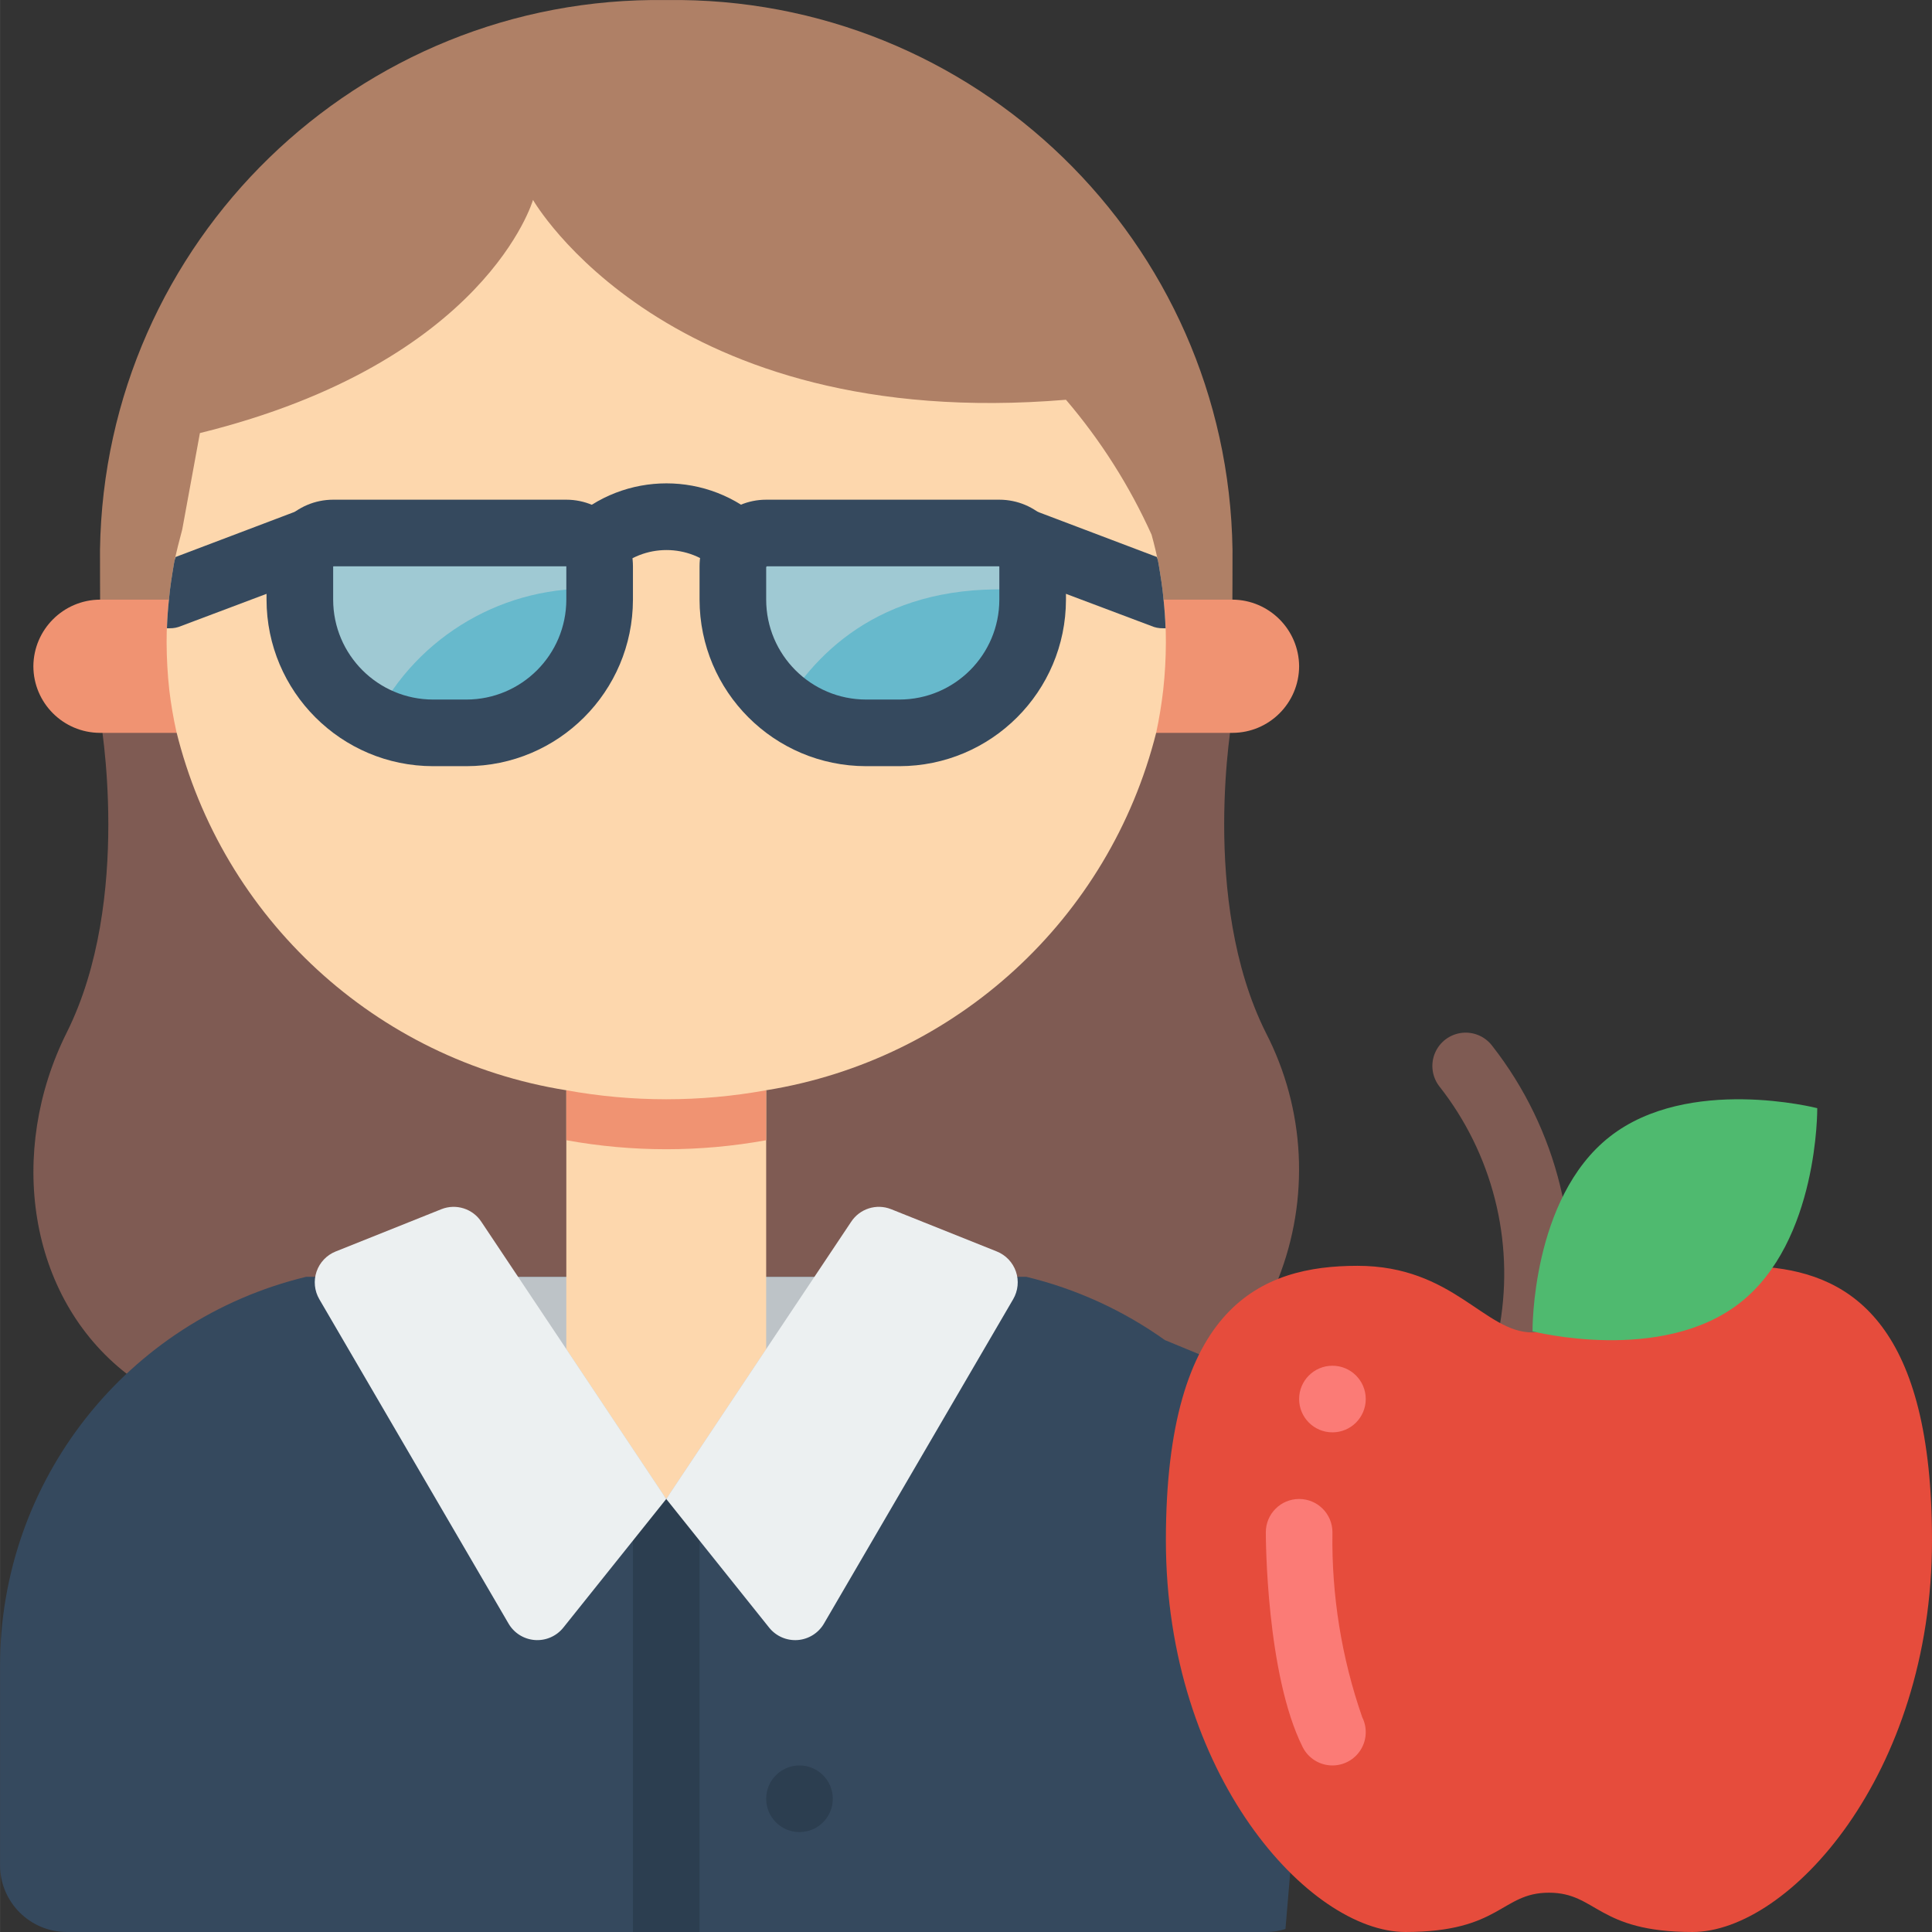 <svg height="512pt" viewBox="0 0 512 512.017" width="512pt" xmlns="http://www.w3.org/2000/svg"><rect x="0" y="0" width="512" height="512.017" fill="#333333" stroke="none"/><path d="m338.723 338.996c8.402-21.223 7.211-45.047-3.266-65.324-17.656-35.312-8.828-83.863-8.828-83.863h-300.137s8.828 48.551-8.828 83.863c-15.715 31.426-10.418 69.914 15.891 90.395l293.074 25.344zm0 0" fill="#7f5b53"/><path d="m352.316 373.16-11.652 138.062c-1.68.543-3.441.809-5.207.793h-317.793c-9.738-.027-17.629-7.914-17.656-17.656v-52.965c.023-48.945 33.547-91.52 81.125-103.016h190.855c13.199 3.191 25.664 8.887 36.723 16.77zm0 0" fill="#35495e"/><path d="m128.008 338.379h97.105l-48.555 58.879zm0 0" fill="#bdc3c7"/><path d="m203.043 288.941v68.594l-26.484 39.723-26.48-39.723v-68.594zm0 0" fill="#fdd7ad"/><path d="m203.043 288.941v13.242c-17.512 3.18-35.453 3.18-52.965 0v-13.242zm0 0" fill="#f09372"/><path d="m326.539 163.328c.09-1.504.09-16.246.09-17.656-1.242-81.652-68.414-146.852-150.07-145.656-81.652-1.195-148.824 64.004-150.066 145.656 0 1.41 0 16.152.086 17.656zm0 0" fill="#af8066"/><path d="m308.355 158.914h18.273c9.723.07 17.586 7.934 17.656 17.652-.031 9.742-7.918 17.629-17.656 17.656h-300.137c-9.738-.027-17.629-7.914-17.656-17.656.07-9.719 7.934-17.582 17.656-17.652zm0 0" fill="#f09372"/><path d="m48.297 140.199v.086c-.797 3.004-1.59 6.004-2.207 9.094-.531 3.18-1.062 6.355-1.324 9.535-.434 3.777-.637 7.582-.621 11.387.016 4.188.25 8.371.707 12.535.441 3.707 1.059 7.328 1.855 10.945 12.191 49.617 52.914 87.109 103.371 95.16 17.512 3.18 35.453 3.18 52.965 0 50.305-8.109 90.953-45.391 103.371-94.805.793-3.711 1.414-7.504 1.855-11.301.457-4.164.691-8.348.703-12.535.02-3.805-.188-7.609-.617-11.387-.266-3.18-.793-6.355-1.324-9.535-.527-2.559-1.148-5.121-1.852-7.68-5.836-12.93-13.473-24.969-22.688-35.754-105.934 8.828-141.242-52.965-141.242-52.965s-12.359 43.078-88.277 61.793l-4.676 25.512" fill="#fdd7ad"/><path d="m406.086 361.945c-2.711 0-5.27-1.25-6.941-3.383-1.676-2.129-2.277-4.914-1.637-7.547 3.805-22.41-2.062-45.379-16.148-63.219-1.891-2.523-2.293-5.867-1.055-8.766 1.238-2.898 3.93-4.918 7.062-5.297 3.129-.375 6.227.945 8.117 3.469 17.254 22.078 24.23 50.492 19.156 78.051-.977 3.93-4.504 6.691-8.555 6.691zm0 0" fill="#7f5b53"/><path d="m185.387 405.469v106.547h-17.652v-106.547c.332-4.629 4.184-8.215 8.824-8.215s8.496 3.586 8.828 8.215zm0 0" fill="#2c3e50"/><path d="m220.699 476.707c0 4.875-3.953 8.828-8.828 8.828s-8.828-3.953-8.828-8.828 3.953-8.828 8.828-8.828 8.828 3.953 8.828 8.828zm0 0" fill="#2c3e50"/><path d="m176.559 397.258-27.277 34.094c-1.816 2.27-4.637 3.5-7.539 3.289-2.902-.215-5.512-1.844-6.977-4.355l-50.156-85.977c-1.293-2.219-1.555-4.891-.723-7.32.836-2.426 2.688-4.371 5.07-5.324l28.016-11.207c3.883-1.539 8.309-.137 10.594 3.355l22.512 33.723zm0 0" fill="#ecf0f1"/><path d="m268.504 344.309-50.152 85.98c-1.465 2.512-4.074 4.141-6.977 4.355-2.902.211-5.723-1.02-7.543-3.289l-27.273-34.098 26.484-39.723 22.512-33.723c2.285-3.492 6.711-4.895 10.59-3.355l28.016 11.207c2.383.953 4.234 2.898 5.07 5.324.832 2.43.57 5.102-.727 7.32zm0 0" fill="#ecf0f1"/><path d="m361.941 370.773c0 4.875-3.953 8.828-8.828 8.828s-8.828-3.953-8.828-8.828 3.953-8.828 8.828-8.828 8.828 3.953 8.828 8.828zm0 0"/><path d="m412.434 351.883c-2.031.777-4.184 1.195-6.355 1.238-12.711 0-20.922-17.656-46.344-17.656-25.336 0-50.762 10.418-50.762 72.738 0 62.234 38.047 103.812 63.473 103.812 25.336 0 25.336-10.414 38.047-10.414 12.711 0 12.711 10.414 38.047 10.414 25.422 0 63.469-41.578 63.469-103.812 0-56.496-20.832-70.355-43.609-72.387" fill="#e64c3c"/><path d="m461.125 345.273c-20.84 16.332-54.988 7.555-54.988 7.555s-.363-35.258 20.473-51.59c20.84-16.332 54.988-7.555 54.988-7.555s.363 35.258-20.473 51.59zm0 0" fill="#4fba6f"/><path d="m353.121 467.879c-3.348.004-6.41-1.887-7.906-4.879-9.645-19.305-9.758-55.387-9.758-56.914 0-4.875 3.953-8.828 8.828-8.828s8.828 3.953 8.828 8.828c-.258 16.676 2.414 33.266 7.895 49.016 1.367 2.734 1.223 5.984-.383 8.586s-4.445 4.188-7.504 4.191zm0 0" fill="#fb7b76"/><path d="m88.285 141.258h61.793c4.875 0 8.828 3.953 8.828 8.828v8.828c0 19.5-15.809 35.309-35.312 35.309h-8.828c-19.5 0-35.309-15.809-35.309-35.309v-8.828c0-4.875 3.953-8.828 8.828-8.828zm0 0" fill="#9fc9d3"/><path d="m203.043 141.258h61.793c4.875 0 8.828 3.953 8.828 8.828v8.828c0 19.5-15.809 35.309-35.312 35.309h-8.824c-19.504 0-35.312-15.809-35.312-35.309v-8.828c0-4.875 3.953-8.828 8.828-8.828zm0 0" fill="#9fc9d3"/><g fill="#35495e"><path d="m196.172 153.516c-2.184.004-4.293-.809-5.91-2.273-7.633-7.293-19.648-7.293-27.285 0-3.629 3.176-9.133 2.852-12.363-.73-3.23-3.578-2.992-9.09.535-12.375 14.34-13.387 36.594-13.387 50.938 0 2.707 2.449 3.633 6.312 2.32 9.723-1.309 3.406-4.586 5.656-8.238 5.656zm0 0"/><path d="m85.547 151.762-37.516 14.125c-.977.426-2.027.637-3.09.617h-.707v-.086c.09-2.562.266-5.035.531-7.504.262-3.18.793-6.355 1.324-9.535.094-.602.242-1.191.441-1.766l32.836-12.445c4.566-1.648 9.609.691 11.301 5.238 1.695 4.551-.59 9.613-5.121 11.355zm0 0"/><path d="m308.887 166.418v.086h-.707c-1.062.02-2.117-.191-3.09-.617l-37.516-14.125c-4.531-1.742-6.816-6.805-5.125-11.355 1.695-4.547 6.734-6.887 11.301-5.238l32.84 12.445c.199.574.348 1.164.441 1.766.531 3.18 1.059 6.355 1.324 9.535.266 2.469.441 4.941.531 7.504zm0 0"/></g><path d="m158.906 156.09v2.824c0 9.363-3.719 18.348-10.34 24.969-6.625 6.625-15.605 10.344-24.973 10.34h-8.828c-5.336.051-10.605-1.191-15.359-3.617 11.254-22.27 34.582-35.801 59.5-34.516zm0 0" fill="#67b9cc"/><path d="m273.664 156.617v2.297c.004 9.363-3.719 18.348-10.34 24.969-6.621 6.625-15.605 10.344-24.973 10.34h-8.824c-7.812.031-15.406-2.582-21.539-7.414 9.973-16.332 29.305-33.547 65.676-30.191zm0 0" fill="#67b9cc"/><path d="m123.594 203.051h-8.828c-24.363-.027-44.109-19.773-44.137-44.137v-8.828c.012-9.746 7.91-17.645 17.656-17.656h61.793c9.746.012 17.645 7.91 17.656 17.656v8.828c-.031 24.363-19.773 44.109-44.141 44.137zm-35.309-52.965v8.828c.016 14.617 11.863 26.465 26.48 26.48h8.828c14.621-.016 26.469-11.863 26.484-26.48v-8.828zm0 0" fill="#35495e"/><path d="m238.352 203.051h-8.824c-24.367-.027-44.109-19.773-44.141-44.137v-8.828c.012-9.746 7.91-17.645 17.656-17.656h61.793c9.746.012 17.645 7.91 17.656 17.656v8.828c-.031 24.363-19.773 44.109-44.141 44.137zm-35.309-52.965v8.828c.016 14.617 11.863 26.465 26.484 26.48h8.824c14.621-.016 26.469-11.863 26.484-26.48v-8.828zm0 0" fill="#35495e"/><path d="m361.941 370.773c0 4.875-3.953 8.828-8.828 8.828s-8.828-3.953-8.828-8.828 3.953-8.828 8.828-8.828 8.828 3.953 8.828 8.828zm0 0" fill="#fb7b76"/></svg>
